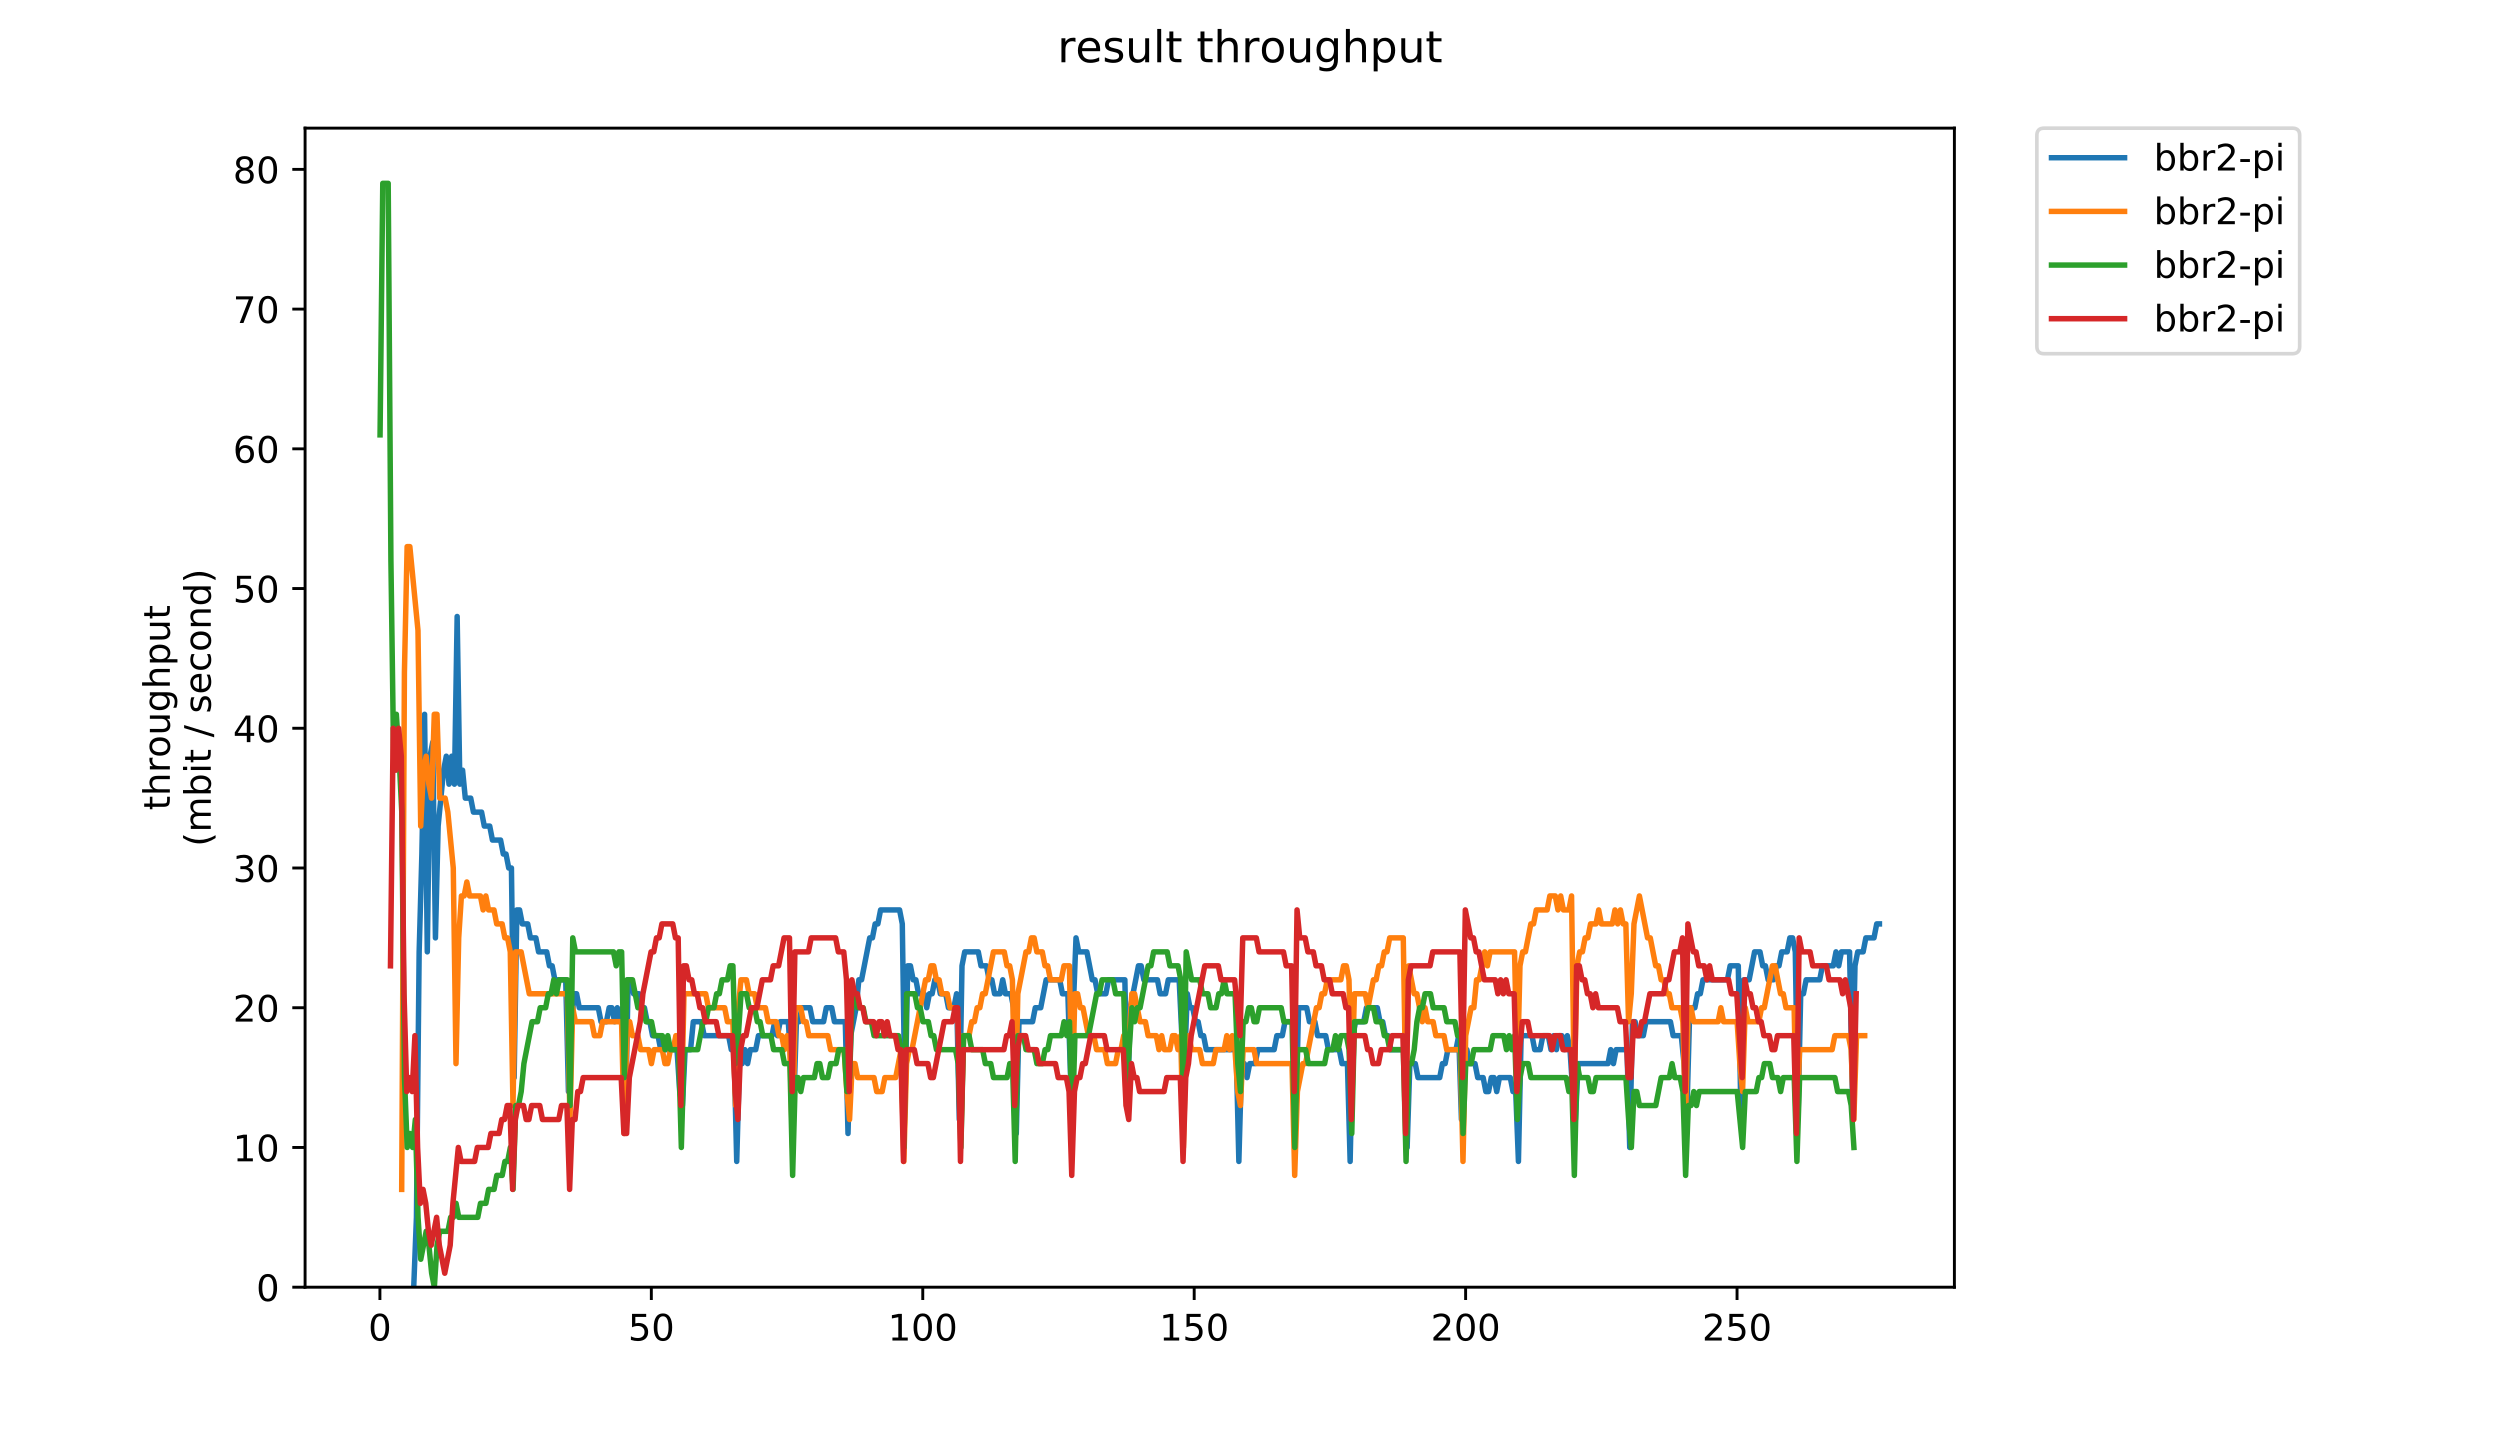 <?xml version="1.0" encoding="utf-8" standalone="no"?>
<!DOCTYPE svg PUBLIC "-//W3C//DTD SVG 1.1//EN"
  "http://www.w3.org/Graphics/SVG/1.1/DTD/svg11.dtd">
<!-- Created with matplotlib (https://matplotlib.org/) -->
<svg height="396pt" version="1.1" viewBox="0 0 684 396" width="684pt" xmlns="http://www.w3.org/2000/svg" xmlns:xlink="http://www.w3.org/1999/xlink">
 <defs>
  <style type="text/css">
*{stroke-linecap:butt;stroke-linejoin:round;}
  </style>
 </defs>
 <g id="figure_1">
  <g id="patch_1">
   <path d="M 0 396 
L 684 396 
L 684 0 
L 0 0 
z
" style="fill:#ffffff;"/>
  </g>
  <g id="axes_1">
   <g id="patch_2">
    <path d="M 83.472 352.174 
L 534.722 352.174 
L 534.722 35.062 
L 83.472 35.062 
z
" style="fill:#ffffff;"/>
   </g>
   <g id="matplotlib.axis_1">
    <g id="xtick_1">
     <g id="line2d_1">
      <defs>
       <path d="M 0 0 
L 0 3.5 
" id="me09ec2c1ca" style="stroke:#000000;stroke-width:0.8;"/>
      </defs>
      <g>
       <use style="stroke:#000000;stroke-width:0.8;" x="103.944" xlink:href="#me09ec2c1ca" y="352.174"/>
      </g>
     </g>
     <g id="text_1">
      <!-- 0 -->
      <defs>
       <path d="M 31.781 66.406 
Q 24.172 66.406 20.328 58.906 
Q 16.5 51.422 16.5 36.375 
Q 16.5 21.391 20.328 13.891 
Q 24.172 6.391 31.781 6.391 
Q 39.453 6.391 43.281 13.891 
Q 47.125 21.391 47.125 36.375 
Q 47.125 51.422 43.281 58.906 
Q 39.453 66.406 31.781 66.406 
z
M 31.781 74.219 
Q 44.047 74.219 50.516 64.516 
Q 56.984 54.828 56.984 36.375 
Q 56.984 17.969 50.516 8.266 
Q 44.047 -1.422 31.781 -1.422 
Q 19.531 -1.422 13.062 8.266 
Q 6.594 17.969 6.594 36.375 
Q 6.594 54.828 13.062 64.516 
Q 19.531 74.219 31.781 74.219 
z
" id="DejaVuSans-48"/>
      </defs>
      <g transform="translate(100.762 366.773)scale(0.1 -0.1)">
       <use xlink:href="#DejaVuSans-48"/>
      </g>
     </g>
    </g>
    <g id="xtick_2">
     <g id="line2d_2">
      <g>
       <use style="stroke:#000000;stroke-width:0.8;" x="178.206" xlink:href="#me09ec2c1ca" y="352.174"/>
      </g>
     </g>
     <g id="text_2">
      <!-- 50 -->
      <defs>
       <path d="M 10.797 72.906 
L 49.516 72.906 
L 49.516 64.594 
L 19.828 64.594 
L 19.828 46.734 
Q 21.969 47.469 24.109 47.828 
Q 26.266 48.188 28.422 48.188 
Q 40.625 48.188 47.75 41.5 
Q 54.891 34.812 54.891 23.391 
Q 54.891 11.625 47.562 5.094 
Q 40.234 -1.422 26.906 -1.422 
Q 22.312 -1.422 17.547 -0.641 
Q 12.797 0.141 7.719 1.703 
L 7.719 11.625 
Q 12.109 9.234 16.797 8.062 
Q 21.484 6.891 26.703 6.891 
Q 35.156 6.891 40.078 11.328 
Q 45.016 15.766 45.016 23.391 
Q 45.016 31 40.078 35.438 
Q 35.156 39.891 26.703 39.891 
Q 22.75 39.891 18.812 39.016 
Q 14.891 38.141 10.797 36.281 
z
" id="DejaVuSans-53"/>
      </defs>
      <g transform="translate(171.844 366.773)scale(0.1 -0.1)">
       <use xlink:href="#DejaVuSans-53"/>
       <use x="63.623" xlink:href="#DejaVuSans-48"/>
      </g>
     </g>
    </g>
    <g id="xtick_3">
     <g id="line2d_3">
      <g>
       <use style="stroke:#000000;stroke-width:0.8;" x="252.469" xlink:href="#me09ec2c1ca" y="352.174"/>
      </g>
     </g>
     <g id="text_3">
      <!-- 100 -->
      <defs>
       <path d="M 12.406 8.297 
L 28.516 8.297 
L 28.516 63.922 
L 10.984 60.406 
L 10.984 69.391 
L 28.422 72.906 
L 38.281 72.906 
L 38.281 8.297 
L 54.391 8.297 
L 54.391 0 
L 12.406 0 
z
" id="DejaVuSans-49"/>
      </defs>
      <g transform="translate(242.925 366.773)scale(0.1 -0.1)">
       <use xlink:href="#DejaVuSans-49"/>
       <use x="63.623" xlink:href="#DejaVuSans-48"/>
       <use x="127.246" xlink:href="#DejaVuSans-48"/>
      </g>
     </g>
    </g>
    <g id="xtick_4">
     <g id="line2d_4">
      <g>
       <use style="stroke:#000000;stroke-width:0.8;" x="326.731" xlink:href="#me09ec2c1ca" y="352.174"/>
      </g>
     </g>
     <g id="text_4">
      <!-- 150 -->
      <g transform="translate(317.187 366.773)scale(0.1 -0.1)">
       <use xlink:href="#DejaVuSans-49"/>
       <use x="63.623" xlink:href="#DejaVuSans-53"/>
       <use x="127.246" xlink:href="#DejaVuSans-48"/>
      </g>
     </g>
    </g>
    <g id="xtick_5">
     <g id="line2d_5">
      <g>
       <use style="stroke:#000000;stroke-width:0.8;" x="400.993" xlink:href="#me09ec2c1ca" y="352.174"/>
      </g>
     </g>
     <g id="text_5">
      <!-- 200 -->
      <defs>
       <path d="M 19.188 8.297 
L 53.609 8.297 
L 53.609 0 
L 7.328 0 
L 7.328 8.297 
Q 12.938 14.109 22.625 23.891 
Q 32.328 33.688 34.812 36.531 
Q 39.547 41.844 41.422 45.531 
Q 43.312 49.219 43.312 52.781 
Q 43.312 58.594 39.234 62.25 
Q 35.156 65.922 28.609 65.922 
Q 23.969 65.922 18.812 64.312 
Q 13.672 62.703 7.812 59.422 
L 7.812 69.391 
Q 13.766 71.781 18.938 73 
Q 24.125 74.219 28.422 74.219 
Q 39.75 74.219 46.484 68.547 
Q 53.219 62.891 53.219 53.422 
Q 53.219 48.922 51.531 44.891 
Q 49.859 40.875 45.406 35.406 
Q 44.188 33.984 37.641 27.219 
Q 31.109 20.453 19.188 8.297 
z
" id="DejaVuSans-50"/>
      </defs>
      <g transform="translate(391.45 366.773)scale(0.1 -0.1)">
       <use xlink:href="#DejaVuSans-50"/>
       <use x="63.623" xlink:href="#DejaVuSans-48"/>
       <use x="127.246" xlink:href="#DejaVuSans-48"/>
      </g>
     </g>
    </g>
    <g id="xtick_6">
     <g id="line2d_6">
      <g>
       <use style="stroke:#000000;stroke-width:0.8;" x="475.256" xlink:href="#me09ec2c1ca" y="352.174"/>
      </g>
     </g>
     <g id="text_6">
      <!-- 250 -->
      <g transform="translate(465.712 366.773)scale(0.1 -0.1)">
       <use xlink:href="#DejaVuSans-50"/>
       <use x="63.623" xlink:href="#DejaVuSans-53"/>
       <use x="127.246" xlink:href="#DejaVuSans-48"/>
      </g>
     </g>
    </g>
   </g>
   <g id="matplotlib.axis_2">
    <g id="ytick_1">
     <g id="line2d_7">
      <defs>
       <path d="M 0 0 
L -3.5 0 
" id="md9a27d74d8" style="stroke:#000000;stroke-width:0.8;"/>
      </defs>
      <g>
       <use style="stroke:#000000;stroke-width:0.8;" x="83.472" xlink:href="#md9a27d74d8" y="352.174"/>
      </g>
     </g>
     <g id="text_7">
      <!-- 0 -->
      <g transform="translate(70.11 355.973)scale(0.1 -0.1)">
       <use xlink:href="#DejaVuSans-48"/>
      </g>
     </g>
    </g>
    <g id="ytick_2">
     <g id="line2d_8">
      <g>
       <use style="stroke:#000000;stroke-width:0.8;" x="83.472" xlink:href="#md9a27d74d8" y="313.945"/>
      </g>
     </g>
     <g id="text_8">
      <!-- 10 -->
      <g transform="translate(63.747 317.744)scale(0.1 -0.1)">
       <use xlink:href="#DejaVuSans-49"/>
       <use x="63.623" xlink:href="#DejaVuSans-48"/>
      </g>
     </g>
    </g>
    <g id="ytick_3">
     <g id="line2d_9">
      <g>
       <use style="stroke:#000000;stroke-width:0.8;" x="83.472" xlink:href="#md9a27d74d8" y="275.716"/>
      </g>
     </g>
     <g id="text_9">
      <!-- 20 -->
      <g transform="translate(63.747 279.515)scale(0.1 -0.1)">
       <use xlink:href="#DejaVuSans-50"/>
       <use x="63.623" xlink:href="#DejaVuSans-48"/>
      </g>
     </g>
    </g>
    <g id="ytick_4">
     <g id="line2d_10">
      <g>
       <use style="stroke:#000000;stroke-width:0.8;" x="83.472" xlink:href="#md9a27d74d8" y="237.486"/>
      </g>
     </g>
     <g id="text_10">
      <!-- 30 -->
      <defs>
       <path d="M 40.578 39.312 
Q 47.656 37.797 51.625 33 
Q 55.609 28.219 55.609 21.188 
Q 55.609 10.406 48.188 4.484 
Q 40.766 -1.422 27.094 -1.422 
Q 22.516 -1.422 17.656 -0.516 
Q 12.797 0.391 7.625 2.203 
L 7.625 11.719 
Q 11.719 9.328 16.594 8.109 
Q 21.484 6.891 26.812 6.891 
Q 36.078 6.891 40.938 10.547 
Q 45.797 14.203 45.797 21.188 
Q 45.797 27.641 41.281 31.266 
Q 36.766 34.906 28.719 34.906 
L 20.219 34.906 
L 20.219 43.016 
L 29.109 43.016 
Q 36.375 43.016 40.234 45.922 
Q 44.094 48.828 44.094 54.297 
Q 44.094 59.906 40.109 62.906 
Q 36.141 65.922 28.719 65.922 
Q 24.656 65.922 20.016 65.031 
Q 15.375 64.156 9.812 62.312 
L 9.812 71.094 
Q 15.438 72.656 20.344 73.438 
Q 25.25 74.219 29.594 74.219 
Q 40.828 74.219 47.359 69.109 
Q 53.906 64.016 53.906 55.328 
Q 53.906 49.266 50.438 45.094 
Q 46.969 40.922 40.578 39.312 
z
" id="DejaVuSans-51"/>
      </defs>
      <g transform="translate(63.747 241.286)scale(0.1 -0.1)">
       <use xlink:href="#DejaVuSans-51"/>
       <use x="63.623" xlink:href="#DejaVuSans-48"/>
      </g>
     </g>
    </g>
    <g id="ytick_5">
     <g id="line2d_11">
      <g>
       <use style="stroke:#000000;stroke-width:0.8;" x="83.472" xlink:href="#md9a27d74d8" y="199.257"/>
      </g>
     </g>
     <g id="text_11">
      <!-- 40 -->
      <defs>
       <path d="M 37.797 64.312 
L 12.891 25.391 
L 37.797 25.391 
z
M 35.203 72.906 
L 47.609 72.906 
L 47.609 25.391 
L 58.016 25.391 
L 58.016 17.188 
L 47.609 17.188 
L 47.609 0 
L 37.797 0 
L 37.797 17.188 
L 4.891 17.188 
L 4.891 26.703 
z
" id="DejaVuSans-52"/>
      </defs>
      <g transform="translate(63.747 203.056)scale(0.1 -0.1)">
       <use xlink:href="#DejaVuSans-52"/>
       <use x="63.623" xlink:href="#DejaVuSans-48"/>
      </g>
     </g>
    </g>
    <g id="ytick_6">
     <g id="line2d_12">
      <g>
       <use style="stroke:#000000;stroke-width:0.8;" x="83.472" xlink:href="#md9a27d74d8" y="161.028"/>
      </g>
     </g>
     <g id="text_12">
      <!-- 50 -->
      <g transform="translate(63.747 164.827)scale(0.1 -0.1)">
       <use xlink:href="#DejaVuSans-53"/>
       <use x="63.623" xlink:href="#DejaVuSans-48"/>
      </g>
     </g>
    </g>
    <g id="ytick_7">
     <g id="line2d_13">
      <g>
       <use style="stroke:#000000;stroke-width:0.8;" x="83.472" xlink:href="#md9a27d74d8" y="122.799"/>
      </g>
     </g>
     <g id="text_13">
      <!-- 60 -->
      <defs>
       <path d="M 33.016 40.375 
Q 26.375 40.375 22.484 35.828 
Q 18.609 31.297 18.609 23.391 
Q 18.609 15.531 22.484 10.953 
Q 26.375 6.391 33.016 6.391 
Q 39.656 6.391 43.531 10.953 
Q 47.406 15.531 47.406 23.391 
Q 47.406 31.297 43.531 35.828 
Q 39.656 40.375 33.016 40.375 
z
M 52.594 71.297 
L 52.594 62.312 
Q 48.875 64.062 45.094 64.984 
Q 41.312 65.922 37.594 65.922 
Q 27.828 65.922 22.672 59.328 
Q 17.531 52.734 16.797 39.406 
Q 19.672 43.656 24.016 45.922 
Q 28.375 48.188 33.594 48.188 
Q 44.578 48.188 50.953 41.516 
Q 57.328 34.859 57.328 23.391 
Q 57.328 12.156 50.688 5.359 
Q 44.047 -1.422 33.016 -1.422 
Q 20.359 -1.422 13.672 8.266 
Q 6.984 17.969 6.984 36.375 
Q 6.984 53.656 15.188 63.938 
Q 23.391 74.219 37.203 74.219 
Q 40.922 74.219 44.703 73.484 
Q 48.484 72.75 52.594 71.297 
z
" id="DejaVuSans-54"/>
      </defs>
      <g transform="translate(63.747 126.598)scale(0.1 -0.1)">
       <use xlink:href="#DejaVuSans-54"/>
       <use x="63.623" xlink:href="#DejaVuSans-48"/>
      </g>
     </g>
    </g>
    <g id="ytick_8">
     <g id="line2d_14">
      <g>
       <use style="stroke:#000000;stroke-width:0.8;" x="83.472" xlink:href="#md9a27d74d8" y="84.569"/>
      </g>
     </g>
     <g id="text_14">
      <!-- 70 -->
      <defs>
       <path d="M 8.203 72.906 
L 55.078 72.906 
L 55.078 68.703 
L 28.609 0 
L 18.312 0 
L 43.219 64.594 
L 8.203 64.594 
z
" id="DejaVuSans-55"/>
      </defs>
      <g transform="translate(63.747 88.369)scale(0.1 -0.1)">
       <use xlink:href="#DejaVuSans-55"/>
       <use x="63.623" xlink:href="#DejaVuSans-48"/>
      </g>
     </g>
    </g>
    <g id="ytick_9">
     <g id="line2d_15">
      <g>
       <use style="stroke:#000000;stroke-width:0.8;" x="83.472" xlink:href="#md9a27d74d8" y="46.34"/>
      </g>
     </g>
     <g id="text_15">
      <!-- 80 -->
      <defs>
       <path d="M 31.781 34.625 
Q 24.75 34.625 20.719 30.859 
Q 16.703 27.094 16.703 20.516 
Q 16.703 13.922 20.719 10.156 
Q 24.75 6.391 31.781 6.391 
Q 38.812 6.391 42.859 10.172 
Q 46.922 13.969 46.922 20.516 
Q 46.922 27.094 42.891 30.859 
Q 38.875 34.625 31.781 34.625 
z
M 21.922 38.812 
Q 15.578 40.375 12.031 44.719 
Q 8.5 49.078 8.5 55.328 
Q 8.5 64.062 14.719 69.141 
Q 20.953 74.219 31.781 74.219 
Q 42.672 74.219 48.875 69.141 
Q 55.078 64.062 55.078 55.328 
Q 55.078 49.078 51.531 44.719 
Q 48 40.375 41.703 38.812 
Q 48.828 37.156 52.797 32.312 
Q 56.781 27.484 56.781 20.516 
Q 56.781 9.906 50.312 4.234 
Q 43.844 -1.422 31.781 -1.422 
Q 19.734 -1.422 13.25 4.234 
Q 6.781 9.906 6.781 20.516 
Q 6.781 27.484 10.781 32.312 
Q 14.797 37.156 21.922 38.812 
z
M 18.312 54.391 
Q 18.312 48.734 21.844 45.562 
Q 25.391 42.391 31.781 42.391 
Q 38.141 42.391 41.719 45.562 
Q 45.312 48.734 45.312 54.391 
Q 45.312 60.062 41.719 63.234 
Q 38.141 66.406 31.781 66.406 
Q 25.391 66.406 21.844 63.234 
Q 18.312 60.062 18.312 54.391 
z
" id="DejaVuSans-56"/>
      </defs>
      <g transform="translate(63.747 50.139)scale(0.1 -0.1)">
       <use xlink:href="#DejaVuSans-56"/>
       <use x="63.623" xlink:href="#DejaVuSans-48"/>
      </g>
     </g>
    </g>
    <g id="text_16">
     <!-- throughput -->
     <defs>
      <path d="M 18.312 70.219 
L 18.312 54.688 
L 36.812 54.688 
L 36.812 47.703 
L 18.312 47.703 
L 18.312 18.016 
Q 18.312 11.328 20.141 9.422 
Q 21.969 7.516 27.594 7.516 
L 36.812 7.516 
L 36.812 0 
L 27.594 0 
Q 17.188 0 13.234 3.875 
Q 9.281 7.766 9.281 18.016 
L 9.281 47.703 
L 2.688 47.703 
L 2.688 54.688 
L 9.281 54.688 
L 9.281 70.219 
z
" id="DejaVuSans-116"/>
      <path d="M 54.891 33.016 
L 54.891 0 
L 45.906 0 
L 45.906 32.719 
Q 45.906 40.484 42.875 44.328 
Q 39.844 48.188 33.797 48.188 
Q 26.516 48.188 22.312 43.547 
Q 18.109 38.922 18.109 30.906 
L 18.109 0 
L 9.078 0 
L 9.078 75.984 
L 18.109 75.984 
L 18.109 46.188 
Q 21.344 51.125 25.703 53.562 
Q 30.078 56 35.797 56 
Q 45.219 56 50.047 50.172 
Q 54.891 44.344 54.891 33.016 
z
" id="DejaVuSans-104"/>
      <path d="M 41.109 46.297 
Q 39.594 47.172 37.812 47.578 
Q 36.031 48 33.891 48 
Q 26.266 48 22.188 43.047 
Q 18.109 38.094 18.109 28.812 
L 18.109 0 
L 9.078 0 
L 9.078 54.688 
L 18.109 54.688 
L 18.109 46.188 
Q 20.953 51.172 25.484 53.578 
Q 30.031 56 36.531 56 
Q 37.453 56 38.578 55.875 
Q 39.703 55.766 41.062 55.516 
z
" id="DejaVuSans-114"/>
      <path d="M 30.609 48.391 
Q 23.391 48.391 19.188 42.75 
Q 14.984 37.109 14.984 27.297 
Q 14.984 17.484 19.156 11.844 
Q 23.344 6.203 30.609 6.203 
Q 37.797 6.203 41.984 11.859 
Q 46.188 17.531 46.188 27.297 
Q 46.188 37.016 41.984 42.703 
Q 37.797 48.391 30.609 48.391 
z
M 30.609 56 
Q 42.328 56 49.016 48.375 
Q 55.719 40.766 55.719 27.297 
Q 55.719 13.875 49.016 6.219 
Q 42.328 -1.422 30.609 -1.422 
Q 18.844 -1.422 12.172 6.219 
Q 5.516 13.875 5.516 27.297 
Q 5.516 40.766 12.172 48.375 
Q 18.844 56 30.609 56 
z
" id="DejaVuSans-111"/>
      <path d="M 8.5 21.578 
L 8.5 54.688 
L 17.484 54.688 
L 17.484 21.922 
Q 17.484 14.156 20.5 10.266 
Q 23.531 6.391 29.594 6.391 
Q 36.859 6.391 41.078 11.031 
Q 45.312 15.672 45.312 23.688 
L 45.312 54.688 
L 54.297 54.688 
L 54.297 0 
L 45.312 0 
L 45.312 8.406 
Q 42.047 3.422 37.719 1 
Q 33.406 -1.422 27.688 -1.422 
Q 18.266 -1.422 13.375 4.438 
Q 8.5 10.297 8.5 21.578 
z
M 31.109 56 
z
" id="DejaVuSans-117"/>
      <path d="M 45.406 27.984 
Q 45.406 37.75 41.375 43.109 
Q 37.359 48.484 30.078 48.484 
Q 22.859 48.484 18.828 43.109 
Q 14.797 37.75 14.797 27.984 
Q 14.797 18.266 18.828 12.891 
Q 22.859 7.516 30.078 7.516 
Q 37.359 7.516 41.375 12.891 
Q 45.406 18.266 45.406 27.984 
z
M 54.391 6.781 
Q 54.391 -7.172 48.188 -13.984 
Q 42 -20.797 29.203 -20.797 
Q 24.469 -20.797 20.266 -20.094 
Q 16.062 -19.391 12.109 -17.922 
L 12.109 -9.188 
Q 16.062 -11.328 19.922 -12.344 
Q 23.781 -13.375 27.781 -13.375 
Q 36.625 -13.375 41.016 -8.766 
Q 45.406 -4.156 45.406 5.172 
L 45.406 9.625 
Q 42.625 4.781 38.281 2.391 
Q 33.938 0 27.875 0 
Q 17.828 0 11.672 7.656 
Q 5.516 15.328 5.516 27.984 
Q 5.516 40.672 11.672 48.328 
Q 17.828 56 27.875 56 
Q 33.938 56 38.281 53.609 
Q 42.625 51.219 45.406 46.391 
L 45.406 54.688 
L 54.391 54.688 
z
" id="DejaVuSans-103"/>
      <path d="M 18.109 8.203 
L 18.109 -20.797 
L 9.078 -20.797 
L 9.078 54.688 
L 18.109 54.688 
L 18.109 46.391 
Q 20.953 51.266 25.266 53.625 
Q 29.594 56 35.594 56 
Q 45.562 56 51.781 48.094 
Q 58.016 40.188 58.016 27.297 
Q 58.016 14.406 51.781 6.484 
Q 45.562 -1.422 35.594 -1.422 
Q 29.594 -1.422 25.266 0.953 
Q 20.953 3.328 18.109 8.203 
z
M 48.688 27.297 
Q 48.688 37.203 44.609 42.844 
Q 40.531 48.484 33.406 48.484 
Q 26.266 48.484 22.188 42.844 
Q 18.109 37.203 18.109 27.297 
Q 18.109 17.391 22.188 11.75 
Q 26.266 6.109 33.406 6.109 
Q 40.531 6.109 44.609 11.75 
Q 48.688 17.391 48.688 27.297 
z
" id="DejaVuSans-112"/>
     </defs>
     <g transform="translate(46.47 221.675)rotate(-90)scale(0.1 -0.1)">
      <use xlink:href="#DejaVuSans-116"/>
      <use x="39.209" xlink:href="#DejaVuSans-104"/>
      <use x="102.588" xlink:href="#DejaVuSans-114"/>
      <use x="143.67" xlink:href="#DejaVuSans-111"/>
      <use x="204.852" xlink:href="#DejaVuSans-117"/>
      <use x="268.23" xlink:href="#DejaVuSans-103"/>
      <use x="331.707" xlink:href="#DejaVuSans-104"/>
      <use x="395.086" xlink:href="#DejaVuSans-112"/>
      <use x="458.562" xlink:href="#DejaVuSans-117"/>
      <use x="521.941" xlink:href="#DejaVuSans-116"/>
     </g>
     <!-- (mbit / second) -->
     <defs>
      <path d="M 31 75.875 
Q 24.469 64.656 21.281 53.656 
Q 18.109 42.672 18.109 31.391 
Q 18.109 20.125 21.312 9.062 
Q 24.516 -2 31 -13.188 
L 23.188 -13.188 
Q 15.875 -1.703 12.234 9.375 
Q 8.594 20.453 8.594 31.391 
Q 8.594 42.281 12.203 53.312 
Q 15.828 64.359 23.188 75.875 
z
" id="DejaVuSans-40"/>
      <path d="M 52 44.188 
Q 55.375 50.25 60.062 53.125 
Q 64.75 56 71.094 56 
Q 79.641 56 84.281 50.016 
Q 88.922 44.047 88.922 33.016 
L 88.922 0 
L 79.891 0 
L 79.891 32.719 
Q 79.891 40.578 77.094 44.375 
Q 74.312 48.188 68.609 48.188 
Q 61.625 48.188 57.562 43.547 
Q 53.516 38.922 53.516 30.906 
L 53.516 0 
L 44.484 0 
L 44.484 32.719 
Q 44.484 40.625 41.703 44.406 
Q 38.922 48.188 33.109 48.188 
Q 26.219 48.188 22.156 43.531 
Q 18.109 38.875 18.109 30.906 
L 18.109 0 
L 9.078 0 
L 9.078 54.688 
L 18.109 54.688 
L 18.109 46.188 
Q 21.188 51.219 25.484 53.609 
Q 29.781 56 35.688 56 
Q 41.656 56 45.828 52.969 
Q 50 49.953 52 44.188 
z
" id="DejaVuSans-109"/>
      <path d="M 48.688 27.297 
Q 48.688 37.203 44.609 42.844 
Q 40.531 48.484 33.406 48.484 
Q 26.266 48.484 22.188 42.844 
Q 18.109 37.203 18.109 27.297 
Q 18.109 17.391 22.188 11.75 
Q 26.266 6.109 33.406 6.109 
Q 40.531 6.109 44.609 11.75 
Q 48.688 17.391 48.688 27.297 
z
M 18.109 46.391 
Q 20.953 51.266 25.266 53.625 
Q 29.594 56 35.594 56 
Q 45.562 56 51.781 48.094 
Q 58.016 40.188 58.016 27.297 
Q 58.016 14.406 51.781 6.484 
Q 45.562 -1.422 35.594 -1.422 
Q 29.594 -1.422 25.266 0.953 
Q 20.953 3.328 18.109 8.203 
L 18.109 0 
L 9.078 0 
L 9.078 75.984 
L 18.109 75.984 
z
" id="DejaVuSans-98"/>
      <path d="M 9.422 54.688 
L 18.406 54.688 
L 18.406 0 
L 9.422 0 
z
M 9.422 75.984 
L 18.406 75.984 
L 18.406 64.594 
L 9.422 64.594 
z
" id="DejaVuSans-105"/>
      <path id="DejaVuSans-32"/>
      <path d="M 25.391 72.906 
L 33.688 72.906 
L 8.297 -9.281 
L 0 -9.281 
z
" id="DejaVuSans-47"/>
      <path d="M 44.281 53.078 
L 44.281 44.578 
Q 40.484 46.531 36.375 47.5 
Q 32.281 48.484 27.875 48.484 
Q 21.188 48.484 17.844 46.438 
Q 14.5 44.391 14.5 40.281 
Q 14.5 37.156 16.891 35.375 
Q 19.281 33.594 26.516 31.984 
L 29.594 31.297 
Q 39.156 29.25 43.188 25.516 
Q 47.219 21.781 47.219 15.094 
Q 47.219 7.469 41.188 3.016 
Q 35.156 -1.422 24.609 -1.422 
Q 20.219 -1.422 15.453 -0.562 
Q 10.688 0.297 5.422 2 
L 5.422 11.281 
Q 10.406 8.688 15.234 7.391 
Q 20.062 6.109 24.812 6.109 
Q 31.156 6.109 34.562 8.281 
Q 37.984 10.453 37.984 14.406 
Q 37.984 18.062 35.516 20.016 
Q 33.062 21.969 24.703 23.781 
L 21.578 24.516 
Q 13.234 26.266 9.516 29.906 
Q 5.812 33.547 5.812 39.891 
Q 5.812 47.609 11.281 51.797 
Q 16.75 56 26.812 56 
Q 31.781 56 36.172 55.266 
Q 40.578 54.547 44.281 53.078 
z
" id="DejaVuSans-115"/>
      <path d="M 56.203 29.594 
L 56.203 25.203 
L 14.891 25.203 
Q 15.484 15.922 20.484 11.062 
Q 25.484 6.203 34.422 6.203 
Q 39.594 6.203 44.453 7.469 
Q 49.312 8.734 54.109 11.281 
L 54.109 2.781 
Q 49.266 0.734 44.188 -0.344 
Q 39.109 -1.422 33.891 -1.422 
Q 20.797 -1.422 13.156 6.188 
Q 5.516 13.812 5.516 26.812 
Q 5.516 40.234 12.766 48.109 
Q 20.016 56 32.328 56 
Q 43.359 56 49.781 48.891 
Q 56.203 41.797 56.203 29.594 
z
M 47.219 32.234 
Q 47.125 39.594 43.094 43.984 
Q 39.062 48.391 32.422 48.391 
Q 24.906 48.391 20.391 44.141 
Q 15.875 39.891 15.188 32.172 
z
" id="DejaVuSans-101"/>
      <path d="M 48.781 52.594 
L 48.781 44.188 
Q 44.969 46.297 41.141 47.344 
Q 37.312 48.391 33.406 48.391 
Q 24.656 48.391 19.812 42.844 
Q 14.984 37.312 14.984 27.297 
Q 14.984 17.281 19.812 11.734 
Q 24.656 6.203 33.406 6.203 
Q 37.312 6.203 41.141 7.25 
Q 44.969 8.297 48.781 10.406 
L 48.781 2.094 
Q 45.016 0.344 40.984 -0.531 
Q 36.969 -1.422 32.422 -1.422 
Q 20.062 -1.422 12.781 6.344 
Q 5.516 14.109 5.516 27.297 
Q 5.516 40.672 12.859 48.328 
Q 20.219 56 33.016 56 
Q 37.156 56 41.109 55.141 
Q 45.062 54.297 48.781 52.594 
z
" id="DejaVuSans-99"/>
      <path d="M 54.891 33.016 
L 54.891 0 
L 45.906 0 
L 45.906 32.719 
Q 45.906 40.484 42.875 44.328 
Q 39.844 48.188 33.797 48.188 
Q 26.516 48.188 22.312 43.547 
Q 18.109 38.922 18.109 30.906 
L 18.109 0 
L 9.078 0 
L 9.078 54.688 
L 18.109 54.688 
L 18.109 46.188 
Q 21.344 51.125 25.703 53.562 
Q 30.078 56 35.797 56 
Q 45.219 56 50.047 50.172 
Q 54.891 44.344 54.891 33.016 
z
" id="DejaVuSans-110"/>
      <path d="M 45.406 46.391 
L 45.406 75.984 
L 54.391 75.984 
L 54.391 0 
L 45.406 0 
L 45.406 8.203 
Q 42.578 3.328 38.25 0.953 
Q 33.938 -1.422 27.875 -1.422 
Q 17.969 -1.422 11.734 6.484 
Q 5.516 14.406 5.516 27.297 
Q 5.516 40.188 11.734 48.094 
Q 17.969 56 27.875 56 
Q 33.938 56 38.25 53.625 
Q 42.578 51.266 45.406 46.391 
z
M 14.797 27.297 
Q 14.797 17.391 18.875 11.75 
Q 22.953 6.109 30.078 6.109 
Q 37.203 6.109 41.297 11.75 
Q 45.406 17.391 45.406 27.297 
Q 45.406 37.203 41.297 42.844 
Q 37.203 48.484 30.078 48.484 
Q 22.953 48.484 18.875 42.844 
Q 14.797 37.203 14.797 27.297 
z
" id="DejaVuSans-100"/>
      <path d="M 8.016 75.875 
L 15.828 75.875 
Q 23.141 64.359 26.781 53.312 
Q 30.422 42.281 30.422 31.391 
Q 30.422 20.453 26.781 9.375 
Q 23.141 -1.703 15.828 -13.188 
L 8.016 -13.188 
Q 14.5 -2 17.703 9.062 
Q 20.906 20.125 20.906 31.391 
Q 20.906 42.672 17.703 53.656 
Q 14.5 64.656 8.016 75.875 
z
" id="DejaVuSans-41"/>
     </defs>
     <g transform="translate(57.668 231.609)rotate(-90)scale(0.1 -0.1)">
      <use xlink:href="#DejaVuSans-40"/>
      <use x="39.014" xlink:href="#DejaVuSans-109"/>
      <use x="136.426" xlink:href="#DejaVuSans-98"/>
      <use x="199.902" xlink:href="#DejaVuSans-105"/>
      <use x="227.686" xlink:href="#DejaVuSans-116"/>
      <use x="266.895" xlink:href="#DejaVuSans-32"/>
      <use x="298.682" xlink:href="#DejaVuSans-47"/>
      <use x="332.373" xlink:href="#DejaVuSans-32"/>
      <use x="364.16" xlink:href="#DejaVuSans-115"/>
      <use x="416.26" xlink:href="#DejaVuSans-101"/>
      <use x="477.783" xlink:href="#DejaVuSans-99"/>
      <use x="532.764" xlink:href="#DejaVuSans-111"/>
      <use x="593.945" xlink:href="#DejaVuSans-110"/>
      <use x="657.324" xlink:href="#DejaVuSans-100"/>
      <use x="720.801" xlink:href="#DejaVuSans-41"/>
     </g>
    </g>
   </g>
   <g id="line2d_16">
    <path clip-path="url(#pe82f5ce6a4)" d="M 113.194 352.174 
L 113.936 333.06 
L 114.679 260.424 
L 115.422 233.663 
L 116.164 195.434 
L 116.907 260.424 
L 117.649 206.903 
L 118.392 203.08 
L 119.135 256.601 
L 119.877 226.018 
L 121.363 210.726 
L 122.105 206.903 
L 122.848 214.549 
L 123.59 206.903 
L 124.333 214.549 
L 125.076 168.674 
L 125.818 214.549 
L 126.561 210.726 
L 127.304 218.372 
L 128.789 218.372 
L 129.531 222.195 
L 131.759 222.195 
L 132.502 226.018 
L 133.987 226.018 
L 134.73 229.841 
L 136.958 229.841 
L 137.7 233.663 
L 138.443 233.663 
L 139.186 237.486 
L 139.928 237.486 
L 140.671 294.83 
L 141.413 248.955 
L 142.156 248.955 
L 142.899 252.778 
L 144.384 252.778 
L 145.127 256.601 
L 146.612 256.601 
L 147.354 260.424 
L 149.582 260.424 
L 150.325 264.247 
L 151.068 264.247 
L 151.81 268.07 
L 154.781 268.07 
L 155.523 298.653 
L 156.266 283.362 
L 157.009 271.893 
L 157.751 271.893 
L 158.494 275.716 
L 163.692 275.716 
L 164.435 279.539 
L 165.92 279.539 
L 166.663 275.716 
L 167.405 275.716 
L 168.148 279.539 
L 168.891 275.716 
L 169.633 279.539 
L 170.376 275.716 
L 171.118 306.299 
L 171.861 268.07 
L 172.604 268.07 
L 173.346 271.893 
L 174.832 271.893 
L 175.574 275.716 
L 176.317 275.716 
L 177.059 279.539 
L 177.802 279.539 
L 178.545 283.362 
L 180.03 283.362 
L 180.773 287.184 
L 185.228 287.184 
L 185.971 298.653 
L 186.714 302.476 
L 187.456 287.184 
L 188.941 287.184 
L 189.684 279.539 
L 191.912 279.539 
L 192.655 283.362 
L 199.338 283.362 
L 200.081 287.184 
L 200.823 287.184 
L 201.566 317.768 
L 202.309 291.007 
L 203.051 291.007 
L 203.794 287.184 
L 204.537 291.007 
L 205.279 287.184 
L 206.764 287.184 
L 207.507 283.362 
L 211.22 283.362 
L 211.963 279.539 
L 212.705 283.362 
L 213.448 279.539 
L 215.676 279.539 
L 217.161 302.476 
L 217.904 279.539 
L 218.646 279.539 
L 219.389 275.716 
L 221.617 275.716 
L 222.36 279.539 
L 225.33 279.539 
L 226.073 275.716 
L 227.558 275.716 
L 228.301 279.539 
L 231.271 279.539 
L 232.014 310.122 
L 232.756 283.362 
L 234.242 275.716 
L 234.984 268.07 
L 235.727 268.07 
L 237.955 256.601 
L 238.697 256.601 
L 239.44 252.778 
L 240.183 252.778 
L 240.925 248.955 
L 246.124 248.955 
L 246.866 252.778 
L 247.609 302.476 
L 248.351 264.247 
L 249.094 264.247 
L 249.837 268.07 
L 250.579 268.07 
L 251.322 271.893 
L 252.807 271.893 
L 253.55 275.716 
L 254.292 271.893 
L 255.035 271.893 
L 255.778 268.07 
L 256.52 268.07 
L 257.263 271.893 
L 258.748 271.893 
L 259.491 275.716 
L 260.976 275.716 
L 261.719 271.893 
L 262.461 306.299 
L 263.204 264.247 
L 263.947 260.424 
L 267.66 260.424 
L 268.402 264.247 
L 269.888 264.247 
L 270.63 268.07 
L 271.373 268.07 
L 272.115 271.893 
L 273.601 271.893 
L 274.343 268.07 
L 275.086 271.893 
L 276.571 271.893 
L 277.314 275.716 
L 278.056 310.122 
L 278.799 279.539 
L 282.512 279.539 
L 283.255 275.716 
L 284.74 275.716 
L 286.225 268.07 
L 289.938 268.07 
L 290.681 271.893 
L 292.166 271.893 
L 292.909 294.83 
L 294.394 256.601 
L 295.137 260.424 
L 297.365 260.424 
L 298.85 268.07 
L 299.592 268.07 
L 300.335 271.893 
L 302.563 271.893 
L 303.306 268.07 
L 307.761 268.07 
L 308.504 302.476 
L 309.247 275.716 
L 311.474 264.247 
L 312.217 264.247 
L 312.96 268.07 
L 316.673 268.07 
L 317.415 271.893 
L 318.901 271.893 
L 319.643 268.07 
L 322.614 268.07 
L 323.356 283.362 
L 324.099 291.007 
L 324.842 271.893 
L 325.584 275.716 
L 326.327 275.716 
L 327.07 279.539 
L 327.812 279.539 
L 328.555 283.362 
L 329.297 283.362 
L 330.04 287.184 
L 338.209 287.184 
L 338.952 317.768 
L 339.694 291.007 
L 340.437 291.007 
L 341.179 294.83 
L 341.922 291.007 
L 343.407 291.007 
L 344.15 287.184 
L 348.606 287.184 
L 349.348 283.362 
L 350.834 283.362 
L 351.576 279.539 
L 353.804 279.539 
L 354.547 306.299 
L 355.289 275.716 
L 357.517 275.716 
L 358.26 279.539 
L 359.745 279.539 
L 360.488 283.362 
L 362.716 283.362 
L 363.458 287.184 
L 366.429 287.184 
L 367.171 291.007 
L 368.657 291.007 
L 369.399 317.768 
L 370.142 283.362 
L 370.884 279.539 
L 373.112 279.539 
L 373.855 275.716 
L 376.825 275.716 
L 377.568 279.539 
L 378.311 279.539 
L 379.053 283.362 
L 379.796 283.362 
L 380.539 287.184 
L 384.252 287.184 
L 384.994 313.945 
L 385.737 291.007 
L 387.222 291.007 
L 387.965 294.83 
L 393.906 294.83 
L 394.648 291.007 
L 395.391 291.007 
L 396.134 287.184 
L 398.362 287.184 
L 399.104 283.362 
L 399.847 306.299 
L 400.589 294.83 
L 401.332 287.184 
L 402.075 291.007 
L 403.56 291.007 
L 404.303 294.83 
L 405.788 294.83 
L 406.53 298.653 
L 407.273 298.653 
L 408.016 294.83 
L 408.758 294.83 
L 409.501 298.653 
L 410.244 294.83 
L 413.214 294.83 
L 413.957 298.653 
L 414.699 298.653 
L 415.442 317.768 
L 416.185 283.362 
L 419.155 283.362 
L 419.898 287.184 
L 421.383 287.184 
L 422.126 283.362 
L 423.611 283.362 
L 424.353 287.184 
L 425.096 283.362 
L 425.839 287.184 
L 426.581 283.362 
L 427.324 283.362 
L 428.067 287.184 
L 428.809 283.362 
L 429.552 287.184 
L 430.294 298.653 
L 431.037 306.299 
L 431.78 291.007 
L 439.949 291.007 
L 440.691 287.184 
L 441.434 291.007 
L 442.176 287.184 
L 445.147 287.184 
L 445.89 313.945 
L 446.632 279.539 
L 447.375 279.539 
L 448.117 283.362 
L 449.603 283.362 
L 450.345 279.539 
L 457.029 279.539 
L 457.772 283.362 
L 459.999 283.362 
L 460.742 291.007 
L 461.485 306.299 
L 462.227 279.539 
L 462.97 275.716 
L 463.713 275.716 
L 464.455 271.893 
L 465.198 271.893 
L 465.94 268.07 
L 472.624 268.07 
L 473.367 264.247 
L 475.595 264.247 
L 476.337 306.299 
L 477.08 268.07 
L 478.565 268.07 
L 480.05 260.424 
L 481.536 260.424 
L 482.278 264.247 
L 483.021 264.247 
L 483.763 268.07 
L 485.249 268.07 
L 485.991 264.247 
L 486.734 264.247 
L 487.476 260.424 
L 488.962 260.424 
L 489.704 256.601 
L 490.447 256.601 
L 491.19 260.424 
L 491.932 306.299 
L 492.675 271.893 
L 493.417 271.893 
L 494.16 268.07 
L 497.873 268.07 
L 498.616 264.247 
L 501.586 264.247 
L 502.329 260.424 
L 503.072 264.247 
L 503.814 260.424 
L 506.042 260.424 
L 506.785 298.653 
L 507.527 264.247 
L 508.27 260.424 
L 509.755 260.424 
L 510.498 256.601 
L 512.726 256.601 
L 513.468 252.778 
L 514.211 252.778 
L 514.211 252.778 
" style="fill:none;stroke:#1f77b4;stroke-linecap:square;stroke-width:1.5;"/>
   </g>
   <g id="line2d_17">
    <path clip-path="url(#pe82f5ce6a4)" d="M 109.905 325.414 
L 110.648 183.965 
L 111.391 149.559 
L 112.133 149.559 
L 114.361 172.497 
L 115.104 226.018 
L 115.846 210.726 
L 116.589 206.903 
L 117.332 214.549 
L 118.074 218.372 
L 118.817 195.434 
L 119.56 195.434 
L 120.302 218.372 
L 121.787 218.372 
L 122.53 222.195 
L 124.015 237.486 
L 124.758 291.007 
L 125.501 256.601 
L 126.243 245.132 
L 126.986 245.132 
L 127.728 241.309 
L 128.471 245.132 
L 131.442 245.132 
L 132.184 248.955 
L 132.927 245.132 
L 133.669 248.955 
L 135.155 248.955 
L 135.897 252.778 
L 137.383 252.778 
L 138.125 256.601 
L 138.868 256.601 
L 139.61 260.424 
L 140.353 302.476 
L 141.096 260.424 
L 142.581 260.424 
L 144.809 271.893 
L 155.205 271.893 
L 155.948 306.299 
L 156.691 275.716 
L 157.433 279.539 
L 161.889 279.539 
L 162.632 283.362 
L 164.117 283.362 
L 164.86 279.539 
L 170.058 279.539 
L 170.801 310.122 
L 171.543 283.362 
L 172.286 279.539 
L 173.028 283.362 
L 174.514 283.362 
L 175.256 287.184 
L 177.484 287.184 
L 178.227 291.007 
L 178.969 287.184 
L 181.197 287.184 
L 181.94 291.007 
L 182.683 291.007 
L 183.425 287.184 
L 184.168 287.184 
L 184.91 283.362 
L 185.653 283.362 
L 186.396 306.299 
L 187.138 271.893 
L 193.079 271.893 
L 193.822 275.716 
L 198.278 275.716 
L 199.02 279.539 
L 200.506 279.539 
L 201.248 302.476 
L 201.991 275.716 
L 202.733 268.07 
L 204.219 268.07 
L 204.961 271.893 
L 206.447 271.893 
L 207.189 275.716 
L 209.417 275.716 
L 210.16 279.539 
L 212.388 279.539 
L 213.13 283.362 
L 213.873 283.362 
L 214.615 287.184 
L 215.358 283.362 
L 216.101 287.184 
L 216.843 313.945 
L 217.586 275.716 
L 219.071 275.716 
L 219.814 279.539 
L 220.556 279.539 
L 221.299 283.362 
L 226.497 283.362 
L 227.24 287.184 
L 230.953 287.184 
L 231.696 298.653 
L 232.438 306.299 
L 233.181 291.007 
L 233.924 291.007 
L 234.666 294.83 
L 239.122 294.83 
L 239.865 298.653 
L 241.35 298.653 
L 242.093 294.83 
L 245.063 294.83 
L 246.548 287.184 
L 247.291 317.768 
L 248.034 291.007 
L 248.776 287.184 
L 249.519 287.184 
L 253.232 268.07 
L 253.975 268.07 
L 254.717 264.247 
L 255.46 264.247 
L 256.202 268.07 
L 256.945 268.07 
L 257.688 271.893 
L 259.173 271.893 
L 259.916 275.716 
L 261.401 275.716 
L 262.143 279.539 
L 262.886 310.122 
L 263.629 283.362 
L 265.114 283.362 
L 265.857 279.539 
L 266.599 279.539 
L 267.342 275.716 
L 268.084 275.716 
L 268.827 271.893 
L 269.57 271.893 
L 271.798 260.424 
L 274.768 260.424 
L 275.511 264.247 
L 276.253 264.247 
L 276.996 268.07 
L 277.739 306.299 
L 278.481 271.893 
L 280.709 260.424 
L 281.452 260.424 
L 282.194 256.601 
L 282.937 256.601 
L 283.68 260.424 
L 285.165 260.424 
L 285.907 264.247 
L 286.65 264.247 
L 287.393 268.07 
L 290.363 268.07 
L 291.106 264.247 
L 292.591 264.247 
L 293.334 302.476 
L 294.076 271.893 
L 294.819 271.893 
L 295.562 275.716 
L 296.304 275.716 
L 297.789 283.362 
L 299.275 283.362 
L 300.017 287.184 
L 302.245 287.184 
L 302.988 291.007 
L 305.216 291.007 
L 305.958 287.184 
L 306.701 287.184 
L 307.444 283.362 
L 308.186 302.476 
L 308.929 283.362 
L 309.671 271.893 
L 310.414 271.893 
L 311.899 279.539 
L 313.385 279.539 
L 314.127 283.362 
L 316.355 283.362 
L 317.098 287.184 
L 317.84 283.362 
L 318.583 287.184 
L 320.068 287.184 
L 320.811 283.362 
L 321.553 283.362 
L 322.296 287.184 
L 323.039 283.362 
L 323.781 313.945 
L 324.524 283.362 
L 325.267 283.362 
L 326.009 287.184 
L 328.237 287.184 
L 328.98 291.007 
L 331.95 291.007 
L 332.693 287.184 
L 334.921 287.184 
L 335.663 283.362 
L 336.406 287.184 
L 337.149 283.362 
L 337.891 287.184 
L 338.634 298.653 
L 339.376 302.476 
L 340.119 287.184 
L 343.089 287.184 
L 343.832 291.007 
L 353.486 291.007 
L 354.229 321.591 
L 354.971 298.653 
L 356.457 291.007 
L 357.199 291.007 
L 360.17 275.716 
L 360.912 275.716 
L 361.655 271.893 
L 362.398 271.893 
L 363.14 268.07 
L 366.853 268.07 
L 367.596 264.247 
L 368.339 264.247 
L 369.081 268.07 
L 369.824 298.653 
L 370.567 271.893 
L 373.537 271.893 
L 374.28 275.716 
L 375.765 268.07 
L 376.508 268.07 
L 377.25 264.247 
L 377.993 264.247 
L 378.735 260.424 
L 379.478 260.424 
L 380.221 256.601 
L 383.934 256.601 
L 384.676 302.476 
L 385.419 264.247 
L 386.904 271.893 
L 387.647 271.893 
L 389.132 279.539 
L 389.875 275.716 
L 390.617 279.539 
L 392.103 279.539 
L 392.845 283.362 
L 395.073 283.362 
L 395.816 287.184 
L 399.529 287.184 
L 400.272 317.768 
L 401.014 283.362 
L 402.499 275.716 
L 403.242 275.716 
L 403.985 268.07 
L 404.727 268.07 
L 406.213 260.424 
L 406.955 264.247 
L 407.698 260.424 
L 414.381 260.424 
L 415.124 294.83 
L 415.867 264.247 
L 416.609 260.424 
L 417.352 260.424 
L 418.837 252.778 
L 419.58 252.778 
L 420.322 248.955 
L 423.293 248.955 
L 424.036 245.132 
L 425.521 245.132 
L 426.263 248.955 
L 427.006 245.132 
L 427.749 248.955 
L 429.234 248.955 
L 429.977 245.132 
L 430.719 298.653 
L 431.462 264.247 
L 432.204 260.424 
L 432.947 260.424 
L 433.69 256.601 
L 434.432 256.601 
L 435.175 252.778 
L 436.66 252.778 
L 437.403 248.955 
L 438.145 252.778 
L 441.116 252.778 
L 441.859 248.955 
L 442.601 252.778 
L 443.344 248.955 
L 444.086 252.778 
L 444.829 252.778 
L 445.572 279.539 
L 446.314 271.893 
L 447.057 252.778 
L 448.542 245.132 
L 450.77 256.601 
L 451.513 256.601 
L 452.998 264.247 
L 453.741 264.247 
L 454.483 268.07 
L 455.226 268.07 
L 455.968 271.893 
L 456.711 271.893 
L 457.454 275.716 
L 459.682 275.716 
L 460.424 279.539 
L 461.167 306.299 
L 461.909 275.716 
L 462.652 275.716 
L 463.395 279.539 
L 470.078 279.539 
L 470.821 275.716 
L 471.564 279.539 
L 475.277 279.539 
L 476.019 291.007 
L 476.762 298.653 
L 477.505 275.716 
L 478.247 279.539 
L 481.218 279.539 
L 481.96 275.716 
L 482.703 275.716 
L 484.931 264.247 
L 485.673 264.247 
L 487.159 271.893 
L 487.901 271.893 
L 488.644 275.716 
L 490.872 275.716 
L 491.614 310.122 
L 492.357 287.184 
L 501.269 287.184 
L 502.011 283.362 
L 505.724 283.362 
L 506.467 287.184 
L 507.21 306.299 
L 507.952 283.362 
L 510.18 283.362 
L 510.18 283.362 
" style="fill:none;stroke:#ff7f0e;stroke-linecap:square;stroke-width:1.5;"/>
   </g>
   <g id="line2d_18">
    <path clip-path="url(#pe82f5ce6a4)" d="M 103.984 118.976 
L 104.726 50.163 
L 106.212 50.163 
L 106.954 153.382 
L 107.697 206.903 
L 108.439 195.434 
L 109.182 206.903 
L 109.925 222.195 
L 110.667 294.83 
L 111.41 313.945 
L 112.153 310.122 
L 112.895 313.945 
L 113.638 306.299 
L 114.38 333.06 
L 115.123 344.528 
L 116.608 336.882 
L 117.351 340.705 
L 118.094 348.351 
L 118.836 352.174 
L 119.579 340.705 
L 120.321 336.882 
L 122.549 336.882 
L 123.292 333.06 
L 124.035 333.06 
L 124.777 329.237 
L 125.52 333.06 
L 130.718 333.06 
L 131.461 329.237 
L 132.946 329.237 
L 133.689 325.414 
L 135.174 325.414 
L 135.917 321.591 
L 137.402 321.591 
L 138.144 317.768 
L 138.887 317.768 
L 139.63 313.945 
L 140.372 325.414 
L 141.115 302.476 
L 141.858 302.476 
L 142.6 298.653 
L 143.343 291.007 
L 145.571 279.539 
L 147.056 279.539 
L 147.799 275.716 
L 149.284 275.716 
L 150.026 271.893 
L 150.769 271.893 
L 151.512 268.07 
L 152.254 271.893 
L 152.997 268.07 
L 155.225 268.07 
L 155.967 302.476 
L 156.71 256.601 
L 157.453 260.424 
L 167.849 260.424 
L 168.592 264.247 
L 169.335 260.424 
L 170.077 260.424 
L 170.82 294.83 
L 171.563 268.07 
L 173.048 268.07 
L 174.533 275.716 
L 176.018 275.716 
L 176.761 279.539 
L 178.246 279.539 
L 178.989 283.362 
L 181.217 283.362 
L 181.959 287.184 
L 182.702 283.362 
L 183.445 287.184 
L 185.672 287.184 
L 186.415 313.945 
L 187.158 287.184 
L 190.871 287.184 
L 192.356 279.539 
L 193.099 279.539 
L 193.841 275.716 
L 195.327 275.716 
L 196.069 271.893 
L 196.812 271.893 
L 197.554 268.07 
L 199.04 268.07 
L 199.782 264.247 
L 200.525 264.247 
L 201.268 291.007 
L 202.01 283.362 
L 202.753 271.893 
L 204.238 271.893 
L 204.981 275.716 
L 206.466 275.716 
L 207.209 279.539 
L 207.951 279.539 
L 208.694 283.362 
L 210.922 283.362 
L 211.664 287.184 
L 213.892 287.184 
L 214.635 291.007 
L 216.12 291.007 
L 216.863 321.591 
L 217.605 294.83 
L 218.348 294.83 
L 219.091 298.653 
L 219.833 294.83 
L 222.804 294.83 
L 223.546 291.007 
L 224.289 291.007 
L 225.032 294.83 
L 226.517 294.83 
L 227.259 291.007 
L 228.745 291.007 
L 229.487 287.184 
L 230.973 287.184 
L 231.715 298.653 
L 232.458 294.83 
L 233.2 271.893 
L 233.943 271.893 
L 234.686 275.716 
L 236.171 275.716 
L 236.913 279.539 
L 238.399 279.539 
L 239.141 283.362 
L 245.825 283.362 
L 246.568 287.184 
L 247.31 313.945 
L 248.053 271.893 
L 250.281 271.893 
L 251.023 275.716 
L 251.766 275.716 
L 252.509 279.539 
L 253.994 279.539 
L 254.736 283.362 
L 255.479 283.362 
L 256.222 287.184 
L 261.42 287.184 
L 262.163 291.007 
L 262.905 313.945 
L 263.648 283.362 
L 265.133 283.362 
L 265.876 287.184 
L 268.846 287.184 
L 269.589 291.007 
L 271.074 291.007 
L 271.817 294.83 
L 275.53 294.83 
L 276.273 291.007 
L 277.015 291.007 
L 277.758 317.768 
L 278.5 283.362 
L 279.986 283.362 
L 280.728 287.184 
L 282.956 287.184 
L 283.699 291.007 
L 285.184 291.007 
L 285.927 287.184 
L 286.669 287.184 
L 287.412 283.362 
L 290.382 283.362 
L 291.125 279.539 
L 291.868 283.362 
L 292.61 279.539 
L 293.353 310.122 
L 294.096 283.362 
L 297.809 283.362 
L 300.037 271.893 
L 300.779 271.893 
L 301.522 268.07 
L 304.492 268.07 
L 305.235 271.893 
L 307.463 271.893 
L 308.205 298.653 
L 309.691 275.716 
L 310.433 279.539 
L 311.176 275.716 
L 311.919 275.716 
L 314.146 264.247 
L 314.889 264.247 
L 315.632 260.424 
L 319.345 260.424 
L 320.087 264.247 
L 322.315 264.247 
L 323.058 268.07 
L 323.801 302.476 
L 324.543 260.424 
L 326.028 268.07 
L 328.256 268.07 
L 328.999 271.893 
L 330.484 271.893 
L 331.227 275.716 
L 332.712 275.716 
L 333.455 271.893 
L 334.197 271.893 
L 334.94 268.07 
L 335.683 271.893 
L 337.91 271.893 
L 338.653 291.007 
L 339.396 298.653 
L 340.138 279.539 
L 340.881 279.539 
L 341.624 275.716 
L 342.366 275.716 
L 343.109 279.539 
L 343.851 279.539 
L 344.594 275.716 
L 350.535 275.716 
L 351.278 279.539 
L 353.506 279.539 
L 354.248 313.945 
L 354.991 287.184 
L 357.219 287.184 
L 357.961 291.007 
L 362.417 291.007 
L 363.16 287.184 
L 364.645 287.184 
L 365.388 283.362 
L 366.13 287.184 
L 366.873 283.362 
L 368.358 283.362 
L 369.101 287.184 
L 369.843 310.122 
L 370.586 279.539 
L 373.556 279.539 
L 374.299 275.716 
L 375.784 275.716 
L 376.527 279.539 
L 378.012 279.539 
L 378.755 283.362 
L 379.497 283.362 
L 380.24 287.184 
L 383.953 287.184 
L 384.696 317.768 
L 385.438 291.007 
L 386.181 291.007 
L 386.924 287.184 
L 387.666 279.539 
L 388.409 275.716 
L 389.152 275.716 
L 389.894 271.893 
L 391.379 271.893 
L 392.122 275.716 
L 395.093 275.716 
L 395.835 279.539 
L 398.063 279.539 
L 398.806 283.362 
L 399.548 283.362 
L 400.291 310.122 
L 401.034 291.007 
L 402.519 291.007 
L 403.261 287.184 
L 407.717 287.184 
L 408.46 283.362 
L 411.43 283.362 
L 412.173 287.184 
L 412.916 283.362 
L 413.658 287.184 
L 414.401 283.362 
L 415.143 306.299 
L 415.886 294.83 
L 416.629 291.007 
L 418.114 291.007 
L 418.857 294.83 
L 428.511 294.83 
L 429.253 298.653 
L 429.996 294.83 
L 430.738 321.591 
L 431.481 291.007 
L 432.224 294.83 
L 434.452 294.83 
L 435.194 298.653 
L 435.937 298.653 
L 436.679 294.83 
L 444.848 294.83 
L 445.591 306.299 
L 446.334 313.945 
L 447.076 298.653 
L 447.819 298.653 
L 448.561 302.476 
L 453.017 302.476 
L 454.502 294.83 
L 456.73 294.83 
L 457.473 291.007 
L 458.216 294.83 
L 459.701 294.83 
L 460.443 298.653 
L 461.186 321.591 
L 461.929 302.476 
L 462.671 302.476 
L 463.414 298.653 
L 464.157 302.476 
L 464.899 298.653 
L 475.296 298.653 
L 476.781 313.945 
L 477.524 298.653 
L 480.494 298.653 
L 481.237 294.83 
L 481.98 294.83 
L 482.722 291.007 
L 484.207 291.007 
L 484.95 294.83 
L 486.435 294.83 
L 487.178 298.653 
L 487.921 294.83 
L 490.891 294.83 
L 491.634 317.768 
L 492.376 294.83 
L 502.03 294.83 
L 502.773 298.653 
L 505.744 298.653 
L 506.486 302.476 
L 507.229 313.945 
L 507.229 313.945 
" style="fill:none;stroke:#2ca02c;stroke-linecap:square;stroke-width:1.5;"/>
   </g>
   <g id="line2d_19">
    <path clip-path="url(#pe82f5ce6a4)" d="M 106.832 264.247 
L 107.575 199.257 
L 108.318 210.726 
L 109.06 199.257 
L 109.803 206.903 
L 110.546 271.893 
L 111.288 298.653 
L 112.031 294.83 
L 112.773 298.653 
L 113.516 283.362 
L 114.259 313.945 
L 115.001 329.237 
L 115.744 325.414 
L 116.487 329.237 
L 117.229 336.882 
L 117.972 340.705 
L 119.457 333.06 
L 120.2 340.705 
L 121.685 348.351 
L 123.17 340.705 
L 123.913 329.237 
L 125.398 313.945 
L 126.141 317.768 
L 129.854 317.768 
L 130.596 313.945 
L 133.567 313.945 
L 134.31 310.122 
L 136.537 310.122 
L 137.28 306.299 
L 138.023 306.299 
L 138.765 302.476 
L 139.508 302.476 
L 140.251 325.414 
L 140.993 306.299 
L 141.736 302.476 
L 143.221 302.476 
L 143.964 306.299 
L 144.706 306.299 
L 145.449 302.476 
L 147.677 302.476 
L 148.419 306.299 
L 152.875 306.299 
L 153.618 302.476 
L 155.103 302.476 
L 155.846 325.414 
L 156.588 306.299 
L 157.331 306.299 
L 158.074 298.653 
L 158.816 298.653 
L 159.559 294.83 
L 169.956 294.83 
L 170.698 310.122 
L 171.441 310.122 
L 172.183 294.83 
L 175.154 279.539 
L 175.896 271.893 
L 178.124 260.424 
L 178.867 260.424 
L 179.61 256.601 
L 180.352 256.601 
L 181.095 252.778 
L 184.065 252.778 
L 184.808 256.601 
L 185.551 256.601 
L 186.293 302.476 
L 187.036 264.247 
L 187.778 264.247 
L 188.521 268.07 
L 189.264 268.07 
L 190.006 271.893 
L 190.749 271.893 
L 191.492 275.716 
L 192.234 275.716 
L 192.977 279.539 
L 195.947 279.539 
L 196.69 283.362 
L 200.403 283.362 
L 201.146 298.653 
L 201.888 306.299 
L 202.631 287.184 
L 203.374 283.362 
L 204.116 283.362 
L 205.601 275.716 
L 207.087 275.716 
L 208.572 268.07 
L 210.8 268.07 
L 211.542 264.247 
L 213.028 264.247 
L 214.513 256.601 
L 215.998 256.601 
L 216.741 298.653 
L 217.483 260.424 
L 221.197 260.424 
L 221.939 256.601 
L 228.623 256.601 
L 229.365 260.424 
L 230.851 260.424 
L 231.593 268.07 
L 232.336 298.653 
L 233.079 268.07 
L 233.821 271.893 
L 234.564 271.893 
L 235.306 275.716 
L 236.049 275.716 
L 236.792 279.539 
L 239.02 279.539 
L 239.762 283.362 
L 240.505 279.539 
L 241.247 279.539 
L 241.99 283.362 
L 242.733 279.539 
L 243.475 283.362 
L 244.961 283.362 
L 245.703 287.184 
L 246.446 287.184 
L 247.188 317.768 
L 247.931 287.184 
L 250.159 287.184 
L 250.902 291.007 
L 253.872 291.007 
L 254.615 294.83 
L 255.357 294.83 
L 258.328 279.539 
L 260.556 279.539 
L 261.298 275.716 
L 262.041 275.716 
L 262.784 317.768 
L 263.526 287.184 
L 274.666 287.184 
L 275.408 283.362 
L 276.151 283.362 
L 276.893 279.539 
L 277.636 302.476 
L 278.379 287.184 
L 279.121 283.362 
L 280.607 283.362 
L 281.349 287.184 
L 283.577 287.184 
L 284.32 291.007 
L 288.775 291.007 
L 289.518 294.83 
L 291.746 294.83 
L 292.489 298.653 
L 293.231 321.591 
L 293.974 298.653 
L 294.716 294.83 
L 295.459 294.83 
L 296.202 291.007 
L 296.944 291.007 
L 298.43 283.362 
L 302.143 283.362 
L 302.885 287.184 
L 307.341 287.184 
L 308.084 302.476 
L 308.826 306.299 
L 309.569 291.007 
L 310.312 294.83 
L 311.054 294.83 
L 311.797 298.653 
L 318.48 298.653 
L 319.223 294.83 
L 322.936 294.83 
L 323.679 317.768 
L 324.421 294.83 
L 325.164 291.007 
L 325.907 283.362 
L 329.62 264.247 
L 333.333 264.247 
L 334.076 268.07 
L 337.789 268.07 
L 339.274 283.362 
L 340.017 256.601 
L 343.73 256.601 
L 344.472 260.424 
L 351.156 260.424 
L 351.899 264.247 
L 353.384 264.247 
L 354.126 298.653 
L 354.869 248.955 
L 355.612 256.601 
L 357.097 256.601 
L 357.84 260.424 
L 359.325 260.424 
L 360.067 264.247 
L 361.553 264.247 
L 362.295 268.07 
L 363.781 268.07 
L 364.523 271.893 
L 367.494 271.893 
L 368.236 275.716 
L 368.979 275.716 
L 369.721 306.299 
L 370.464 283.362 
L 373.435 283.362 
L 374.177 287.184 
L 374.92 287.184 
L 375.662 291.007 
L 377.148 291.007 
L 377.89 287.184 
L 380.118 287.184 
L 380.861 283.362 
L 383.831 283.362 
L 384.574 310.122 
L 385.317 268.07 
L 386.059 264.247 
L 391.258 264.247 
L 392 260.424 
L 399.426 260.424 
L 400.169 294.83 
L 400.912 248.955 
L 402.397 256.601 
L 403.14 256.601 
L 403.882 260.424 
L 404.625 260.424 
L 406.11 268.07 
L 409.081 268.07 
L 409.823 271.893 
L 410.566 268.07 
L 411.308 271.893 
L 412.051 268.07 
L 412.794 271.893 
L 414.279 271.893 
L 415.022 298.653 
L 415.764 287.184 
L 416.507 279.539 
L 417.992 279.539 
L 418.735 283.362 
L 423.933 283.362 
L 424.676 287.184 
L 425.418 283.362 
L 426.904 283.362 
L 427.646 287.184 
L 429.874 287.184 
L 430.617 306.299 
L 431.359 264.247 
L 432.102 264.247 
L 432.845 268.07 
L 433.587 268.07 
L 434.33 271.893 
L 435.072 271.893 
L 435.815 275.716 
L 436.558 271.893 
L 437.3 275.716 
L 442.499 275.716 
L 443.241 279.539 
L 444.727 279.539 
L 445.469 294.83 
L 446.212 294.83 
L 446.954 279.539 
L 447.697 283.362 
L 448.44 283.362 
L 449.182 279.539 
L 449.925 279.539 
L 451.41 271.893 
L 455.123 271.893 
L 455.866 268.07 
L 456.609 268.07 
L 458.094 260.424 
L 459.579 260.424 
L 460.322 256.601 
L 461.064 298.653 
L 461.807 252.778 
L 463.292 260.424 
L 464.035 260.424 
L 464.777 264.247 
L 466.263 264.247 
L 467.005 268.07 
L 467.748 264.247 
L 468.491 268.07 
L 472.946 268.07 
L 473.689 271.893 
L 475.174 271.893 
L 476.659 294.83 
L 477.402 268.07 
L 478.145 271.893 
L 478.887 271.893 
L 479.63 275.716 
L 480.373 275.716 
L 481.115 279.539 
L 481.858 279.539 
L 482.6 283.362 
L 484.086 283.362 
L 484.828 287.184 
L 485.571 287.184 
L 486.314 283.362 
L 490.769 283.362 
L 491.512 310.122 
L 492.255 256.601 
L 492.997 260.424 
L 495.225 260.424 
L 495.968 264.247 
L 499.681 264.247 
L 500.423 268.07 
L 503.394 268.07 
L 504.137 271.893 
L 504.879 268.07 
L 506.364 275.716 
L 507.107 306.299 
L 507.85 271.893 
L 507.85 271.893 
" style="fill:none;stroke:#d62728;stroke-linecap:square;stroke-width:1.5;"/>
   </g>
   <g id="patch_3">
    <path d="M 83.472 352.174 
L 83.472 35.062 
" style="fill:none;stroke:#000000;stroke-linecap:square;stroke-linejoin:miter;stroke-width:0.8;"/>
   </g>
   <g id="patch_4">
    <path d="M 534.722 352.174 
L 534.722 35.062 
" style="fill:none;stroke:#000000;stroke-linecap:square;stroke-linejoin:miter;stroke-width:0.8;"/>
   </g>
   <g id="patch_5">
    <path d="M 83.472 352.174 
L 534.722 352.174 
" style="fill:none;stroke:#000000;stroke-linecap:square;stroke-linejoin:miter;stroke-width:0.8;"/>
   </g>
   <g id="patch_6">
    <path d="M 83.472 35.062 
L 534.722 35.062 
" style="fill:none;stroke:#000000;stroke-linecap:square;stroke-linejoin:miter;stroke-width:0.8;"/>
   </g>
   <g id="legend_1">
    <g id="patch_7">
     <path d="M 559.285 96.775 
L 627.19 96.775 
Q 629.19 96.775 629.19 94.775 
L 629.19 37.062 
Q 629.19 35.062 627.19 35.062 
L 559.285 35.062 
Q 557.285 35.062 557.285 37.062 
L 557.285 94.775 
Q 557.285 96.775 559.285 96.775 
z
" style="fill:#ffffff;opacity:0.8;stroke:#cccccc;stroke-linejoin:miter;"/>
    </g>
    <g id="line2d_20">
     <path d="M 561.285 43.161 
L 581.285 43.161 
" style="fill:none;stroke:#1f77b4;stroke-linecap:square;stroke-width:1.5;"/>
    </g>
    <g id="line2d_21"/>
    <g id="text_17">
     <!-- bbr2-pi -->
     <defs>
      <path d="M 4.891 31.391 
L 31.203 31.391 
L 31.203 23.391 
L 4.891 23.391 
z
" id="DejaVuSans-45"/>
     </defs>
     <g transform="translate(589.285 46.661)scale(0.1 -0.1)">
      <use xlink:href="#DejaVuSans-98"/>
      <use x="63.477" xlink:href="#DejaVuSans-98"/>
      <use x="126.953" xlink:href="#DejaVuSans-114"/>
      <use x="168.066" xlink:href="#DejaVuSans-50"/>
      <use x="231.689" xlink:href="#DejaVuSans-45"/>
      <use x="267.773" xlink:href="#DejaVuSans-112"/>
      <use x="331.25" xlink:href="#DejaVuSans-105"/>
     </g>
    </g>
    <g id="line2d_22">
     <path d="M 561.285 57.839 
L 581.285 57.839 
" style="fill:none;stroke:#ff7f0e;stroke-linecap:square;stroke-width:1.5;"/>
    </g>
    <g id="line2d_23"/>
    <g id="text_18">
     <!-- bbr2-pi -->
     <g transform="translate(589.285 61.339)scale(0.1 -0.1)">
      <use xlink:href="#DejaVuSans-98"/>
      <use x="63.477" xlink:href="#DejaVuSans-98"/>
      <use x="126.953" xlink:href="#DejaVuSans-114"/>
      <use x="168.066" xlink:href="#DejaVuSans-50"/>
      <use x="231.689" xlink:href="#DejaVuSans-45"/>
      <use x="267.773" xlink:href="#DejaVuSans-112"/>
      <use x="331.25" xlink:href="#DejaVuSans-105"/>
     </g>
    </g>
    <g id="line2d_24">
     <path d="M 561.285 72.517 
L 581.285 72.517 
" style="fill:none;stroke:#2ca02c;stroke-linecap:square;stroke-width:1.5;"/>
    </g>
    <g id="line2d_25"/>
    <g id="text_19">
     <!-- bbr2-pi -->
     <g transform="translate(589.285 76.017)scale(0.1 -0.1)">
      <use xlink:href="#DejaVuSans-98"/>
      <use x="63.477" xlink:href="#DejaVuSans-98"/>
      <use x="126.953" xlink:href="#DejaVuSans-114"/>
      <use x="168.066" xlink:href="#DejaVuSans-50"/>
      <use x="231.689" xlink:href="#DejaVuSans-45"/>
      <use x="267.773" xlink:href="#DejaVuSans-112"/>
      <use x="331.25" xlink:href="#DejaVuSans-105"/>
     </g>
    </g>
    <g id="line2d_26">
     <path d="M 561.285 87.195 
L 581.285 87.195 
" style="fill:none;stroke:#d62728;stroke-linecap:square;stroke-width:1.5;"/>
    </g>
    <g id="line2d_27"/>
    <g id="text_20">
     <!-- bbr2-pi -->
     <g transform="translate(589.285 90.695)scale(0.1 -0.1)">
      <use xlink:href="#DejaVuSans-98"/>
      <use x="63.477" xlink:href="#DejaVuSans-98"/>
      <use x="126.953" xlink:href="#DejaVuSans-114"/>
      <use x="168.066" xlink:href="#DejaVuSans-50"/>
      <use x="231.689" xlink:href="#DejaVuSans-45"/>
      <use x="267.773" xlink:href="#DejaVuSans-112"/>
      <use x="331.25" xlink:href="#DejaVuSans-105"/>
     </g>
    </g>
   </g>
  </g>
  <g id="text_21">
   <!-- result throughput -->
   <defs>
    <path d="M 9.422 75.984 
L 18.406 75.984 
L 18.406 0 
L 9.422 0 
z
" id="DejaVuSans-108"/>
   </defs>
   <g transform="translate(289.321 17.038)scale(0.12 -0.12)">
    <use xlink:href="#DejaVuSans-114"/>
    <use x="41.082" xlink:href="#DejaVuSans-101"/>
    <use x="102.605" xlink:href="#DejaVuSans-115"/>
    <use x="154.705" xlink:href="#DejaVuSans-117"/>
    <use x="218.084" xlink:href="#DejaVuSans-108"/>
    <use x="245.867" xlink:href="#DejaVuSans-116"/>
    <use x="285.076" xlink:href="#DejaVuSans-32"/>
    <use x="316.863" xlink:href="#DejaVuSans-116"/>
    <use x="356.072" xlink:href="#DejaVuSans-104"/>
    <use x="419.451" xlink:href="#DejaVuSans-114"/>
    <use x="460.533" xlink:href="#DejaVuSans-111"/>
    <use x="521.715" xlink:href="#DejaVuSans-117"/>
    <use x="585.094" xlink:href="#DejaVuSans-103"/>
    <use x="648.57" xlink:href="#DejaVuSans-104"/>
    <use x="711.949" xlink:href="#DejaVuSans-112"/>
    <use x="775.426" xlink:href="#DejaVuSans-117"/>
    <use x="838.805" xlink:href="#DejaVuSans-116"/>
   </g>
  </g>
 </g>
 <defs>
  <clipPath id="pe82f5ce6a4">
   <rect height="317.112" width="451.25" x="83.472" y="35.062"/>
  </clipPath>
 </defs>
</svg>
